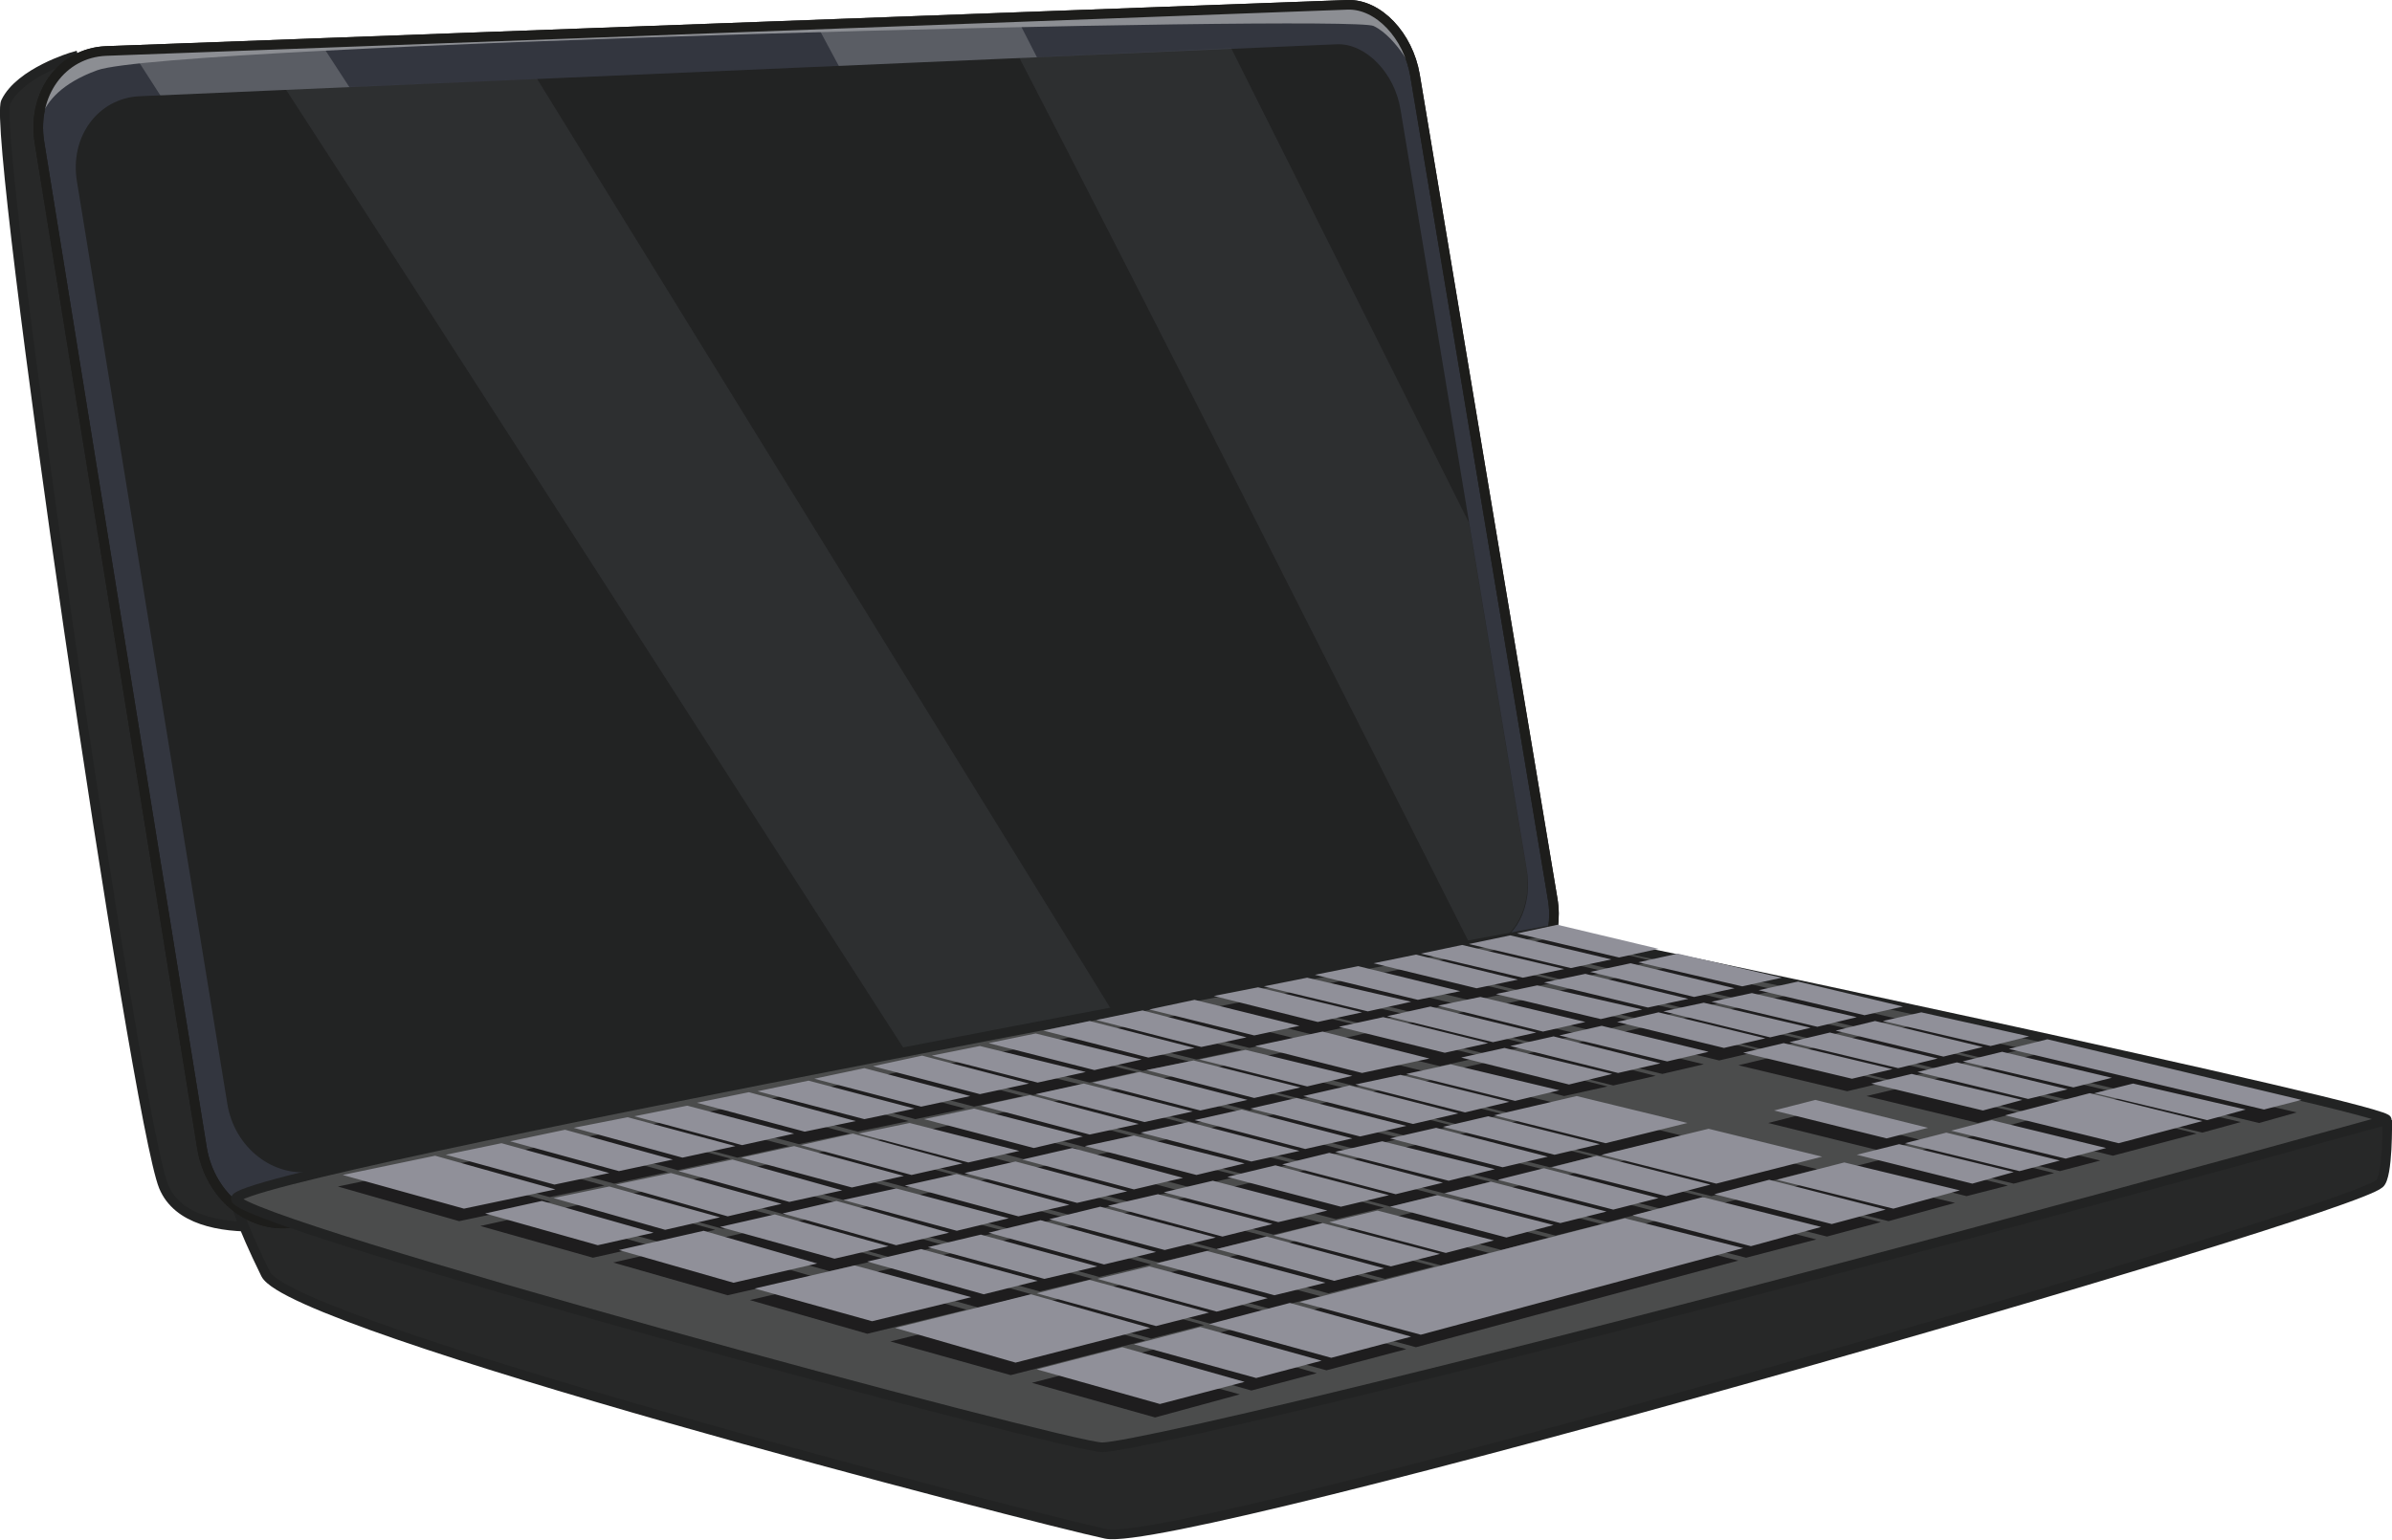 <svg version="1.1" id="Слой_1" xmlns="http://www.w3.org/2000/svg" xmlns:xlink="http://www.w3.org/1999/xlink" x="0" y="0" viewBox="0 0 248.5 160" xml:space="preserve"><style>.st1{fill:#272828;stroke:#222323;stroke-miterlimit:10}.st3,.st8{fill:#5a5d64}.st8{opacity:.45;enable-background:new}.st10{fill:#1e1d1e}.st11{fill:#909099}</style><defs><path id="SVGID_1_" d="M-375.4-57.4h623.9V160h-623.9z"/></defs><clipPath id="SVGID_2_"><use xlink:href="#SVGID_1_" overflow="visible"/></clipPath><g clip-path="url(#SVGID_2_)"><path class="st1" d="M7.6 5.9s-5.5 1.6-7 4.7S14.1 116.2 17 123.3c2.9 7 17.7 3.1 17.7 3.1L7.6 5.9z"/><path class="st1" d="M248 116.4s.1 5.9-.8 6.6c-3.5 3.1-124.8 38-132.3 36.4s-84.5-21.5-87.3-27c-2.7-5.5-3.1-7.4-3.1-7.4l223.5-8.6z"/><path d="M156.9 102L30.8 127c-4.5.9-8.9-2.5-9.8-7.6L4.1 14.8c-.8-5 2.3-9.3 6.9-9.5L140 .5c3.2-.1 6.3 3.2 7 7.3l14.3 85.6c.7 4.1-1.3 8-4.4 8.6z" fill="#33363f" stroke="#1d1d1b" stroke-miterlimit="10"/><path class="st3" d="M13.5 5s71.6 111.5 72.3 111.1 18.1-3.3 18.1-3.3L33.2 4.3 13.5 5zM84.7 2.3l55.4 103.3 16.8-3.6L105.6 1.8l-20.9.5z"/><path d="M4.1 14.8s-1.4-4.8 6-7.5 130.1-5.8 132.6-4.6c2.5 1.2 4.4 5.2 4.4 5.2s.6-6.7-8.1-7.3C130-.2 9.3 5.3 9.3 5.3s-5.9 2.1-5.2 9.5z" fill="#8c8e93"/><path d="M156.9 102L30.8 127c-4.5.9-8.9-2.5-9.8-7.6L4.1 14.8c-.8-5 2.3-9.3 6.9-9.5L140 .5c3.2-.1 6.3 3.2 7 7.3l14.3 85.6c.7 4.1-1.3 8-4.4 8.6z" fill="none" stroke="#1d1d1b" stroke-miterlimit="10"/><path d="M154.5 98.4L32.7 121.7c-4.2.8-8.4-2.4-9.1-7.1L8 18.9c-.8-4.7 2.2-8.7 6.5-8.9l124.4-5.4c3-.1 6 3 6.6 6.8l13.1 78.9c.7 3.9-1.2 7.5-4.1 8.1z" fill="#222323"/><g opacity=".45"><path class="st8" d="M127.9 5l-22 1c11.6 22.4 35.8 70.2 47.1 92.7l1.3-.3c3-.6 4.9-4.2 4.3-8l-6-36.1c-8.5-17-17.7-35.3-24.7-49.3zM116 105.8L55.8 8.2 29.7 9.3C46.2 34.7 82 90.5 94.5 109.9l21.5-4.1z"/></g><path d="M160.3 96.8c2.7.4 90.2 18.9 87.6 19.6-84.9 23.5-129.9 34-133.4 34s-89.2-23.1-90-25.8 135.8-27.8 135.8-27.8z" fill="#4b4c4c" stroke="#222323" stroke-miterlimit="10"/><path class="st10" d="M57.2 124.9l-9.5 2-12.6-3.6 9.6-2 12.5 3.6zM62.8 123.2l-5.7 1.2-11.3-3.1 5.8-1.2 11.2 3.1zM69.4 121.8l-5.6 1.2-11.3-3.1 5.7-1.2 11.2 3.1zM75.9 120.4l-5.5 1.2-11.3-3.1 5.6-1.1 11.2 3zM82 119.1l-5.4 1.2-11.2-3 5.5-1.1 11.1 2.9zM88.3 117.8l-5.3 1.1-11.2-3 5.4-1.1 11.1 3zM94.4 116.5l-5.3 1.1-11.1-3 5.3-1.1 11.1 3zM100.3 115.2l-5.2 1.1-11.1-2.9 5.2-1.1 11.1 2.9zM106.3 113.9l-5.1 1.1-11.1-2.9 5.1-1.1 11.1 2.9zM112.3 112.7l-5 1.1-11-2.8 5-1 11 2.7zM118.1 111.4l-4.9 1.1-11-2.8 4.9-1 11 2.7zM123.5 110.3l-4.8 1-10.9-2.8 4.8-1 10.9 2.8zM129 109.1l-4.7 1-10.9-2.7 4.8-1 10.8 2.7zM134.5 107.9l-4.7 1-10.8-2.7 4.7-1 10.8 2.7zM157.2 103.1l-4.3.9-10.7-2.6 4.4-.9 10.6 2.6zM162 102l-4.3.9-10.6-2.6 4.3-.9L162 102zM166.9 101l-4.2.9-10.6-2.5 4.2-.9 10.6 2.5zM171.8 99.9l-4.1.9-10.5-2.5 4.2-.9 10.4 2.5zM170.1 106.2l-4.3 1-10.9-2.6 4.3-.9 10.9 2.5zM174.9 105.1l-4.2.9-10.8-2.6 4.3-.9 10.7 2.6zM179.7 104l-4.2.9-10.8-2.6 4.2-.9 10.8 2.6zM184.6 102.9l-4.1.9-10.8-2.5 4.1-.9 10.8 2.5zM182.9 109.2l-4.3 1-11.1-2.7 4.3-1 11.1 2.7zM187.6 108.1l-4.2 1-11.1-2.7 4.2-.9 11.1 2.6zM192.4 107l-4.1 1-11-2.6 4.2-.9 10.9 2.5zM140.9 106.5l-4.6 1-10.8-2.7 4.6-.9 10.8 2.6zM146 105.4l-4.5 1-10.8-2.6 4.5-.9 10.8 2.5zM151.1 104.3l-4.4.9-10.7-2.6 4.5-.9 10.6 2.6zM154.1 109.8l-4.5 1-11-2.7 4.5-1 11 2.7zM159.1 108.6l-4.4 1-11-2.7 4.5-1 10.9 2.7zM164.2 107.5l-4.4 1-10.9-2.7 4.4-.9 10.9 2.6zM167 112.9l-4.5 1-11.2-2.8 4.5-1 11.2 2.8zM172 111.8l-4.4 1-11.2-2.8 4.4-1 11.2 2.8zM177 110.6l-4.3 1-11.2-2.7 4.4-1 11.1 2.7zM199.7 118.5l-4.3 1.1-11.7-2.9 4.3-1.1 11.7 2.9zM208.6 123.2l-4.3 1.1-12-3 4.3-1.1 12 3zM213.4 121.9l-4.2 1.1-11.9-2.9 4.3-1.1 11.8 2.9zM218.2 120.6l-4.2 1.1-11.9-2.9 4.2-1.1 11.9 2.9zM197.2 105.9l-4 .9-11-2.6 4.1-.9 10.9 2.6zM196.1 112.4l-4.2 1-11.3-2.7 4.2-1 11.3 2.7zM200.8 111.3l-4.1 1-11.3-2.7 4.2-1 11.2 2.7zM205.5 110.1l-4.1 1-11.2-2.7 4.1-1 11.2 2.7zM210.2 109l-4 1-11.2-2.6 4-.9 11.2 2.5zM209.6 115.6l-4.1 1.1-11.6-2.8 4.2-1 11.5 2.7zM214.3 114.5l-4.1 1-11.5-2.8 4.1-1 11.5 2.8zM218.9 113.3l-4 1-11.5-2.7 4.1-1 11.4 2.7zM228.2 117.8l-8.7 2.3-11.8-2.9 8.8-2.3 11.7 2.9zM232.8 116.6l-4 1.1-11.7-2.8 4-1 11.7 2.7zM238.6 115.6l-3.9 1.1-26.5-6.3 4-1 26.4 6.2zM139.9 113.1l-4.7 1.1-11.2-2.8 4.8-1 11.1 2.7zM147.9 111.3l-7 1.6-11.1-2.8 7-1.5 11.1 2.7zM134.6 114.3l-4.8 1.1-11.2-2.9 4.9-1 11.1 2.8zM129.1 115.6l-4.9 1.1-11.2-2.9 4.9-1.1 11.2 2.9zM123.4 116.8l-5 1.1-11.3-2.9 5-1.1 11.3 2.9zM117.8 118.1l-5.1 1.1-11.3-3 5.1-1.1 11.3 3zM112 119.4l-5.1 1.2-11.4-3 5.2-1.1 11.3 2.9zM105.4 120.9l-5.2 1.2-11.4-3.1 5.3-1.1 11.3 3zM99.5 122.2l-5.3 1.2-11.5-3.1 5.4-1.2 11.4 3.1zM93.4 123.6l-5.4 1.2-11.5-3.1 5.5-1.2 11.4 3.1zM87 125l-5.5 1.2-11.6-3.2 5.6-1.2L87 125zM80.7 126.4l-5.6 1.3-11.6-3.2 5.7-1.2 11.5 3.1zM74.3 127.8l-5.7 1.3-11.6-3.2 5.8-1.3 11.5 3.2zM156.2 115.8l-4.6 1.1-11.4-2.9 4.7-1.1 11.3 2.9zM161.5 114.6l-4.6 1.1-11.3-2.8 4.6-1 11.3 2.7zM151 117l-4.7 1.1-11.4-2.9 4.8-1.1L151 117zM145.6 118.3l-4.8 1.1-11.5-2.9 4.8-1.1 11.5 2.9zM140 119.6l-4.9 1.1-11.5-3 4.9-1.1 11.5 3zM134.5 120.9l-5 1.2-11.5-3 5-1.1 11.5 2.9zM128.8 122.2l-5.1 1.2-11.6-3 5.1-1.1 11.6 2.9zM122.4 123.7l-5.1 1.2-11.6-3.1 5.2-1.2 11.5 3.1zM116.5 125.1l-5.2 1.2-11.7-3.1 5.3-1.2 11.6 3.1zM110.5 126.5l-5.3 1.3-11.7-3.2 5.4-1.2 11.6 3.1zM104.3 127.9l-5.4 1.3-11.8-3.2 5.5-1.2 11.7 3.1zM98.1 129.4l-5.5 1.3-11.8-3.3 5.6-1.3 11.7 3.3zM91.8 130.8l-5.6 1.3-11.9-3.3 5.7-1.3 11.8 3.3zM84.3 132.6l-8.7 2-11.9-3.4 8.8-2 11.8 3.4zM174.7 118l-8.5 2.1-11.6-2.9 8.6-2 11.5 2.8zM165.6 120.2l-4.6 1.1-11.6-2.9 4.7-1.1 11.5 2.9zM160.3 121.5l-4.7 1.2-11.7-3 4.8-1.1 11.6 2.9zM154.8 122.8L150 124l-11.8-3 4.9-1.1 11.7 2.9zM149.4 124.2l-4.9 1.2-11.8-3.1 4.9-1.2 11.8 3.1zM143.8 125.5l-5 1.2-11.8-3.1 5-1.2 11.8 3.1zM137.4 127.1l-5.1 1.2-11.9-3.2 5.1-1.2 11.9 3.2zM131.6 128.5l-5.2 1.3-11.9-3.2 5.2-1.2 11.9 3.1zM125.7 129.9l-5.3 1.3-12-3.2 5.3-1.2 12 3.1zM119.6 131.4l-5.4 1.3-12-3.3 5.4-1.3 12 3.3zM113.5 132.9l-5.5 1.3-12.1-3.3 5.5-1.3 12.1 3.3zM107.2 134.5l-5.5 1.4-12.1-3.4 5.6-1.3 12 3.3zM100.4 136.1l-10.3 2.5-12.2-3.5 10.4-2.4 12.1 3.4zM188.8 121.5l-11 2.8-11.9-3 11.1-2.7 11.8 2.9zM177.1 124.4l-4.6 1.2-11.9-3 4.7-1.1 11.8 2.9zM203.1 125l-6.9 1.9-12.1-3 7-1.8 12 2.9zM188.7 128.8l-7.3 1.9-12.2-3.1 7.3-1.9 12.2 3.1zM180.6 131l-33.5 9-12.6-3.4 33.8-8.7 12.3 3.1zM195.4 127l-5.6 1.5-12.2-3.1 5.7-1.5 12.1 3.1zM146.1 140.2l-8.3 2.2-12.7-3.5 8.4-2.2 12.6 3.5zM128.8 144.9l-8.8 2.4-12.8-3.6 8.9-2.3 12.7 3.5zM136.8 142.7l-6.8 1.8-12.7-3.6 6.9-1.8 12.6 3.6zM171.7 125.8L167 127l-12-3.1 4.8-1.2 11.9 3.1zM166.4 127.2l-4.8 1.2-12-3.1 4.8-1.2 12 3.1zM160.9 128.6l-4.9 1.3-12.1-3.2 4.9-1.2 12.1 3.1zM154.7 130.2l-5 1.3-12.1-3.2 5-1.2 12.1 3.1zM149 131.6l-5.1 1.3-12.2-3.2 5.1-1.3 12.2 3.2zM143.2 133.1l-5.2 1.3-12.2-3.3 5.2-1.3 12.2 3.3zM137.2 134.7l-5.3 1.3-12.3-3.3 5.3-1.3 12.3 3.3zM131.2 136.2l-5.3 1.4-12.4-3.4 5.4-1.3 12.3 3.3zM125.1 137.7l-5.5 1.4-12.4-3.4 5.5-1.4 12.4 3.4zM119 139.3l-14 3.6-12.5-3.5 14.1-3.5 12.4 3.4zM67.4 129.4l-5.8 1.3-11.7-3.3 5.9-1.3 11.6 3.3z"/><path class="st11" d="M57.7 123.6l-9.5 2-12.6-3.5 9.6-2 12.5 3.5zM63.3 121.9l-5.7 1.2-11.3-3.1 5.8-1.2 11.2 3.1zM69.9 120.5l-5.6 1.2-11.3-3.1 5.7-1.2 11.2 3.1zM76.4 119.1l-5.5 1.2-11.3-3.1 5.6-1.1 11.2 3zM82.5 117.8l-5.4 1.2-11.2-3 5.5-1.1 11.1 2.9zM88.9 116.5l-5.3 1.1-11.2-3 5.4-1.1 11.1 3zM95 115.2l-5.2 1.1-11.1-2.9 5.3-1.1 11 2.9zM100.8 113.9l-5.1 1.1-11.1-2.9 5.2-1.1 11 2.9zM106.9 112.6l-5.1 1.1-11.1-2.9 5.1-1.1 11.1 2.9zM112.8 111.4l-5 1.1-11-2.8 5-1 11 2.7zM118.6 110.1l-4.9 1.1-11-2.8 4.9-1 11 2.7zM124.1 108.9l-4.8 1-10.9-2.8 4.8-1 10.9 2.8zM129.5 107.8l-4.7 1-10.9-2.8 4.8-1 10.8 2.8zM135 106.6l-4.7 1-10.9-2.7 4.7-1 10.9 2.7zM157.7 101.8l-4.3.9-10.7-2.6 4.4-.9 10.6 2.6zM162.5 100.7l-4.3.9-10.6-2.5 4.3-.9 10.6 2.5zM167.4 99.7l-4.2.9-10.6-2.5 4.3-.9 10.5 2.5zM172.3 98.6l-4.1.9-10.6-2.5 4.2-.9 10.5 2.5zM170.6 104.9l-4.3 1-10.9-2.6 4.3-.9 10.9 2.5zM175.4 103.8l-4.2.9-10.8-2.6 4.3-.9 10.7 2.6zM180.2 102.7l-4.2.9-10.8-2.6 4.2-.9 10.8 2.6zM185.1 101.6l-4.1.9-10.8-2.5 4.1-.9 10.8 2.5zM183.4 107.9l-4.3 1-11.1-2.7 4.3-1 11.1 2.7zM188.1 106.8l-4.2 1-11.1-2.7 4.2-.9 11.1 2.6zM192.9 105.7l-4.1 1-11-2.6 4.2-.9 10.9 2.5zM141.5 105.2l-4.6 1-10.8-2.7 4.6-.9 10.8 2.6zM146.6 104.1l-4.5 1-10.8-2.6 4.5-.9 10.8 2.5zM151.7 103l-4.4.9-10.7-2.6 4.5-.9 10.6 2.6zM154.6 108.4l-4.5 1-11-2.7 4.6-1 10.9 2.7zM159.6 107.3l-4.5 1-11-2.7 4.5-1 11 2.7zM164.7 106.2l-4.4 1-10.9-2.7 4.4-.9 10.9 2.6zM167.5 111.6l-4.5 1.1-11.2-2.8 4.5-1 11.2 2.7zM172.5 110.5l-4.4 1-11.2-2.8 4.5-1 11.1 2.8zM177.5 109.3l-4.3 1-11.2-2.7 4.4-1 11.1 2.7zM200.3 117.2l-4.3 1.1-11.7-2.9 4.3-1.1 11.7 2.9zM209.2 121.8l-4.3 1.2-12-3 4.4-1.1 11.9 2.9zM214 120.6l-4.2 1.1-11.9-2.9 4.3-1.1 11.8 2.9zM218.8 119.3l-4.2 1.1-11.9-2.9 4.2-1.1 11.9 2.9zM197.7 104.6l-4 .9-11-2.6 4.1-.9 10.9 2.6zM196.6 111.1l-4.2 1-11.3-2.7 4.2-1 11.3 2.7zM201.3 110l-4.1 1-11.3-2.7 4.2-1 11.2 2.7zM206 108.8l-4.1 1-11.2-2.7 4.1-1 11.2 2.7zM210.8 107.7l-4 1-11.2-2.6 4-.9 11.2 2.5zM210.1 114.3l-4.1 1.1-11.6-2.8 4.2-1 11.5 2.7zM214.8 113.2l-4.1 1-11.5-2.8 4.1-1 11.5 2.8zM219.4 112l-4 1-11.5-2.7 4.1-1 11.4 2.7zM228.8 116.5l-8.7 2.3-11.8-2.9 8.8-2.3 11.7 2.9zM233.3 115.3l-4 1.1-11.7-2.8 4-1 11.7 2.7zM239.1 114.3l-3.9 1-26.5-6.3 4-1 26.4 6.3zM140.5 111.8l-4.7 1.1-11.2-2.8 4.8-1 11.1 2.7zM148.5 110l-7 1.5-11.1-2.8 7-1.5 11.1 2.8zM135.1 113l-4.8 1.1-11.2-2.9 4.9-1 11.1 2.8zM129.6 114.3l-4.9 1.1-11.2-2.9 4.9-1.1 11.2 2.9zM123.9 115.5l-5 1.1-11.3-2.9 5-1.1 11.3 2.9zM118.3 116.8l-5.1 1.1-11.3-3 5.1-1.1 11.3 3zM112.5 118.1l-5.1 1.2-11.4-3 5.2-1.1 11.3 2.9zM105.9 119.6l-5.3 1.2-11.4-3 5.3-1.1 11.4 2.9zM100 120.9l-5.3 1.2-11.5-3.1 5.4-1.2 11.4 3.1zM93.9 122.2l-5.4 1.2-11.5-3.1 5.5-1.2 11.4 3.1zM87.5 123.7l-5.5 1.2-11.5-3.2 5.6-1.2 11.4 3.2zM81.2 125.1l-5.6 1.3-11.6-3.3 5.7-1.2 11.5 3.2zM74.8 126.5l-5.7 1.3-11.6-3.3 5.8-1.2 11.5 3.2zM156.8 114.5l-4.6 1.1-11.4-2.9 4.7-1 11.3 2.8zM162 113.3l-4.6 1.1-11.3-2.8 4.6-1 11.3 2.7zM151.5 115.7l-4.7 1.1-11.4-2.9 4.8-1.1 11.3 2.9zM146.1 117l-4.8 1.1-11.4-2.9 4.8-1.1 11.4 2.9zM140.5 118.3l-4.9 1.1-11.5-3 4.9-1.1 11.5 3zM135 119.6l-5 1.1-11.5-3 5-1.1 11.5 3zM129.3 120.9l-5 1.2-11.6-3 5.1-1.1 11.5 2.9zM122.9 122.4l-5.1 1.2-11.6-3.1 5.2-1.2 11.5 3.1zM117.1 123.8l-5.2 1.2-11.7-3.1 5.3-1.2 11.6 3.1zM111.1 125.2l-5.3 1.2-11.8-3.2 5.4-1.2 11.7 3.2zM104.8 126.6l-5.4 1.3-11.8-3.2 5.5-1.2 11.7 3.1zM98.6 128.1l-5.5 1.3-11.8-3.3 5.6-1.3 11.7 3.3zM92.3 129.5l-5.6 1.3-11.9-3.3 5.7-1.3 11.8 3.3zM84.9 131.3l-8.7 2-11.9-3.4 8.8-2 11.8 3.4zM175.3 116.7l-8.5 2.1-11.6-2.9 8.6-2 11.5 2.8zM166.2 118.9l-4.7 1.1-11.6-2.9 4.7-1.1 11.6 2.9zM160.8 120.2l-4.7 1.1-11.7-3 4.8-1.1 11.6 3zM155.3 121.5l-4.8 1.2-11.8-3 4.9-1.1 11.7 2.9zM149.9 122.9l-4.9 1.2-11.8-3.1 4.9-1.2 11.8 3.1zM144.3 124.2l-5 1.2-11.8-3.1 5-1.2 11.8 3.1zM137.9 125.8l-5.1 1.2-11.9-3.1 5.1-1.2 11.9 3.1zM132.2 127.2l-5.2 1.3-11.9-3.2 5.2-1.2 11.9 3.1zM126.3 128.6l-5.3 1.3-12-3.2 5.3-1.3 12 3.2zM120.1 130.1l-5.4 1.3-12-3.3 5.4-1.3 12 3.3zM114 131.6l-5.5 1.3-12.1-3.3 5.5-1.3 12.1 3.3zM107.8 133.1l-5.6 1.4-12.1-3.4 5.6-1.3 12.1 3.3zM100.9 134.8l-10.3 2.5-12.2-3.4 10.4-2.4 12.1 3.3zM189.3 120.2l-11 2.8-11.9-3 11.1-2.7 11.8 2.9zM177.7 123.1l-4.6 1.2-11.9-3 4.7-1.2 11.8 3zM203.6 123.7l-6.9 1.9-12.1-3 7-1.8 12 2.9zM189.2 127.5l-7.3 2-12.3-3.2 7.3-1.9 12.3 3.1zM181.1 129.7l-33.5 9-12.6-3.4 33.8-8.7 12.3 3.1zM195.9 125.7l-5.6 1.5-12.2-3.1 5.7-1.5 12.1 3.1zM146.6 138.9l-8.3 2.2-12.7-3.5 8.4-2.2 12.6 3.5zM129.3 143.6l-8.8 2.3-12.8-3.6 8.9-2.3 12.7 3.6zM137.3 141.4l-6.8 1.8-12.7-3.5 6.9-1.8 12.6 3.5zM172.3 124.5l-4.7 1.2-12-3.1 4.8-1.2 11.9 3.1zM166.9 125.9l-4.8 1.2-12-3.1 4.8-1.2 12 3.1zM161.4 127.3l-4.9 1.3-12.1-3.2 4.9-1.2 12.1 3.1zM155.2 128.9l-5 1.3-12.1-3.2 5-1.2 12.1 3.1zM149.6 130.3l-5.1 1.3-12.2-3.2 5.1-1.3 12.2 3.2zM143.8 131.8l-5.2 1.3-12.2-3.3 5.2-1.3 12.2 3.3zM137.7 133.3l-5.3 1.3-12.3-3.3 5.3-1.3 12.3 3.3zM131.7 134.9l-5.3 1.4-12.4-3.4 5.4-1.3 12.3 3.3zM125.6 136.4l-5.5 1.4-12.4-3.4 5.5-1.4 12.4 3.4zM119.5 138l-14 3.6L93 138l14.1-3.5 12.4 3.5zM67.9 128.1l-5.8 1.3-11.7-3.3 5.9-1.3 11.6 3.3z"/></g></svg>